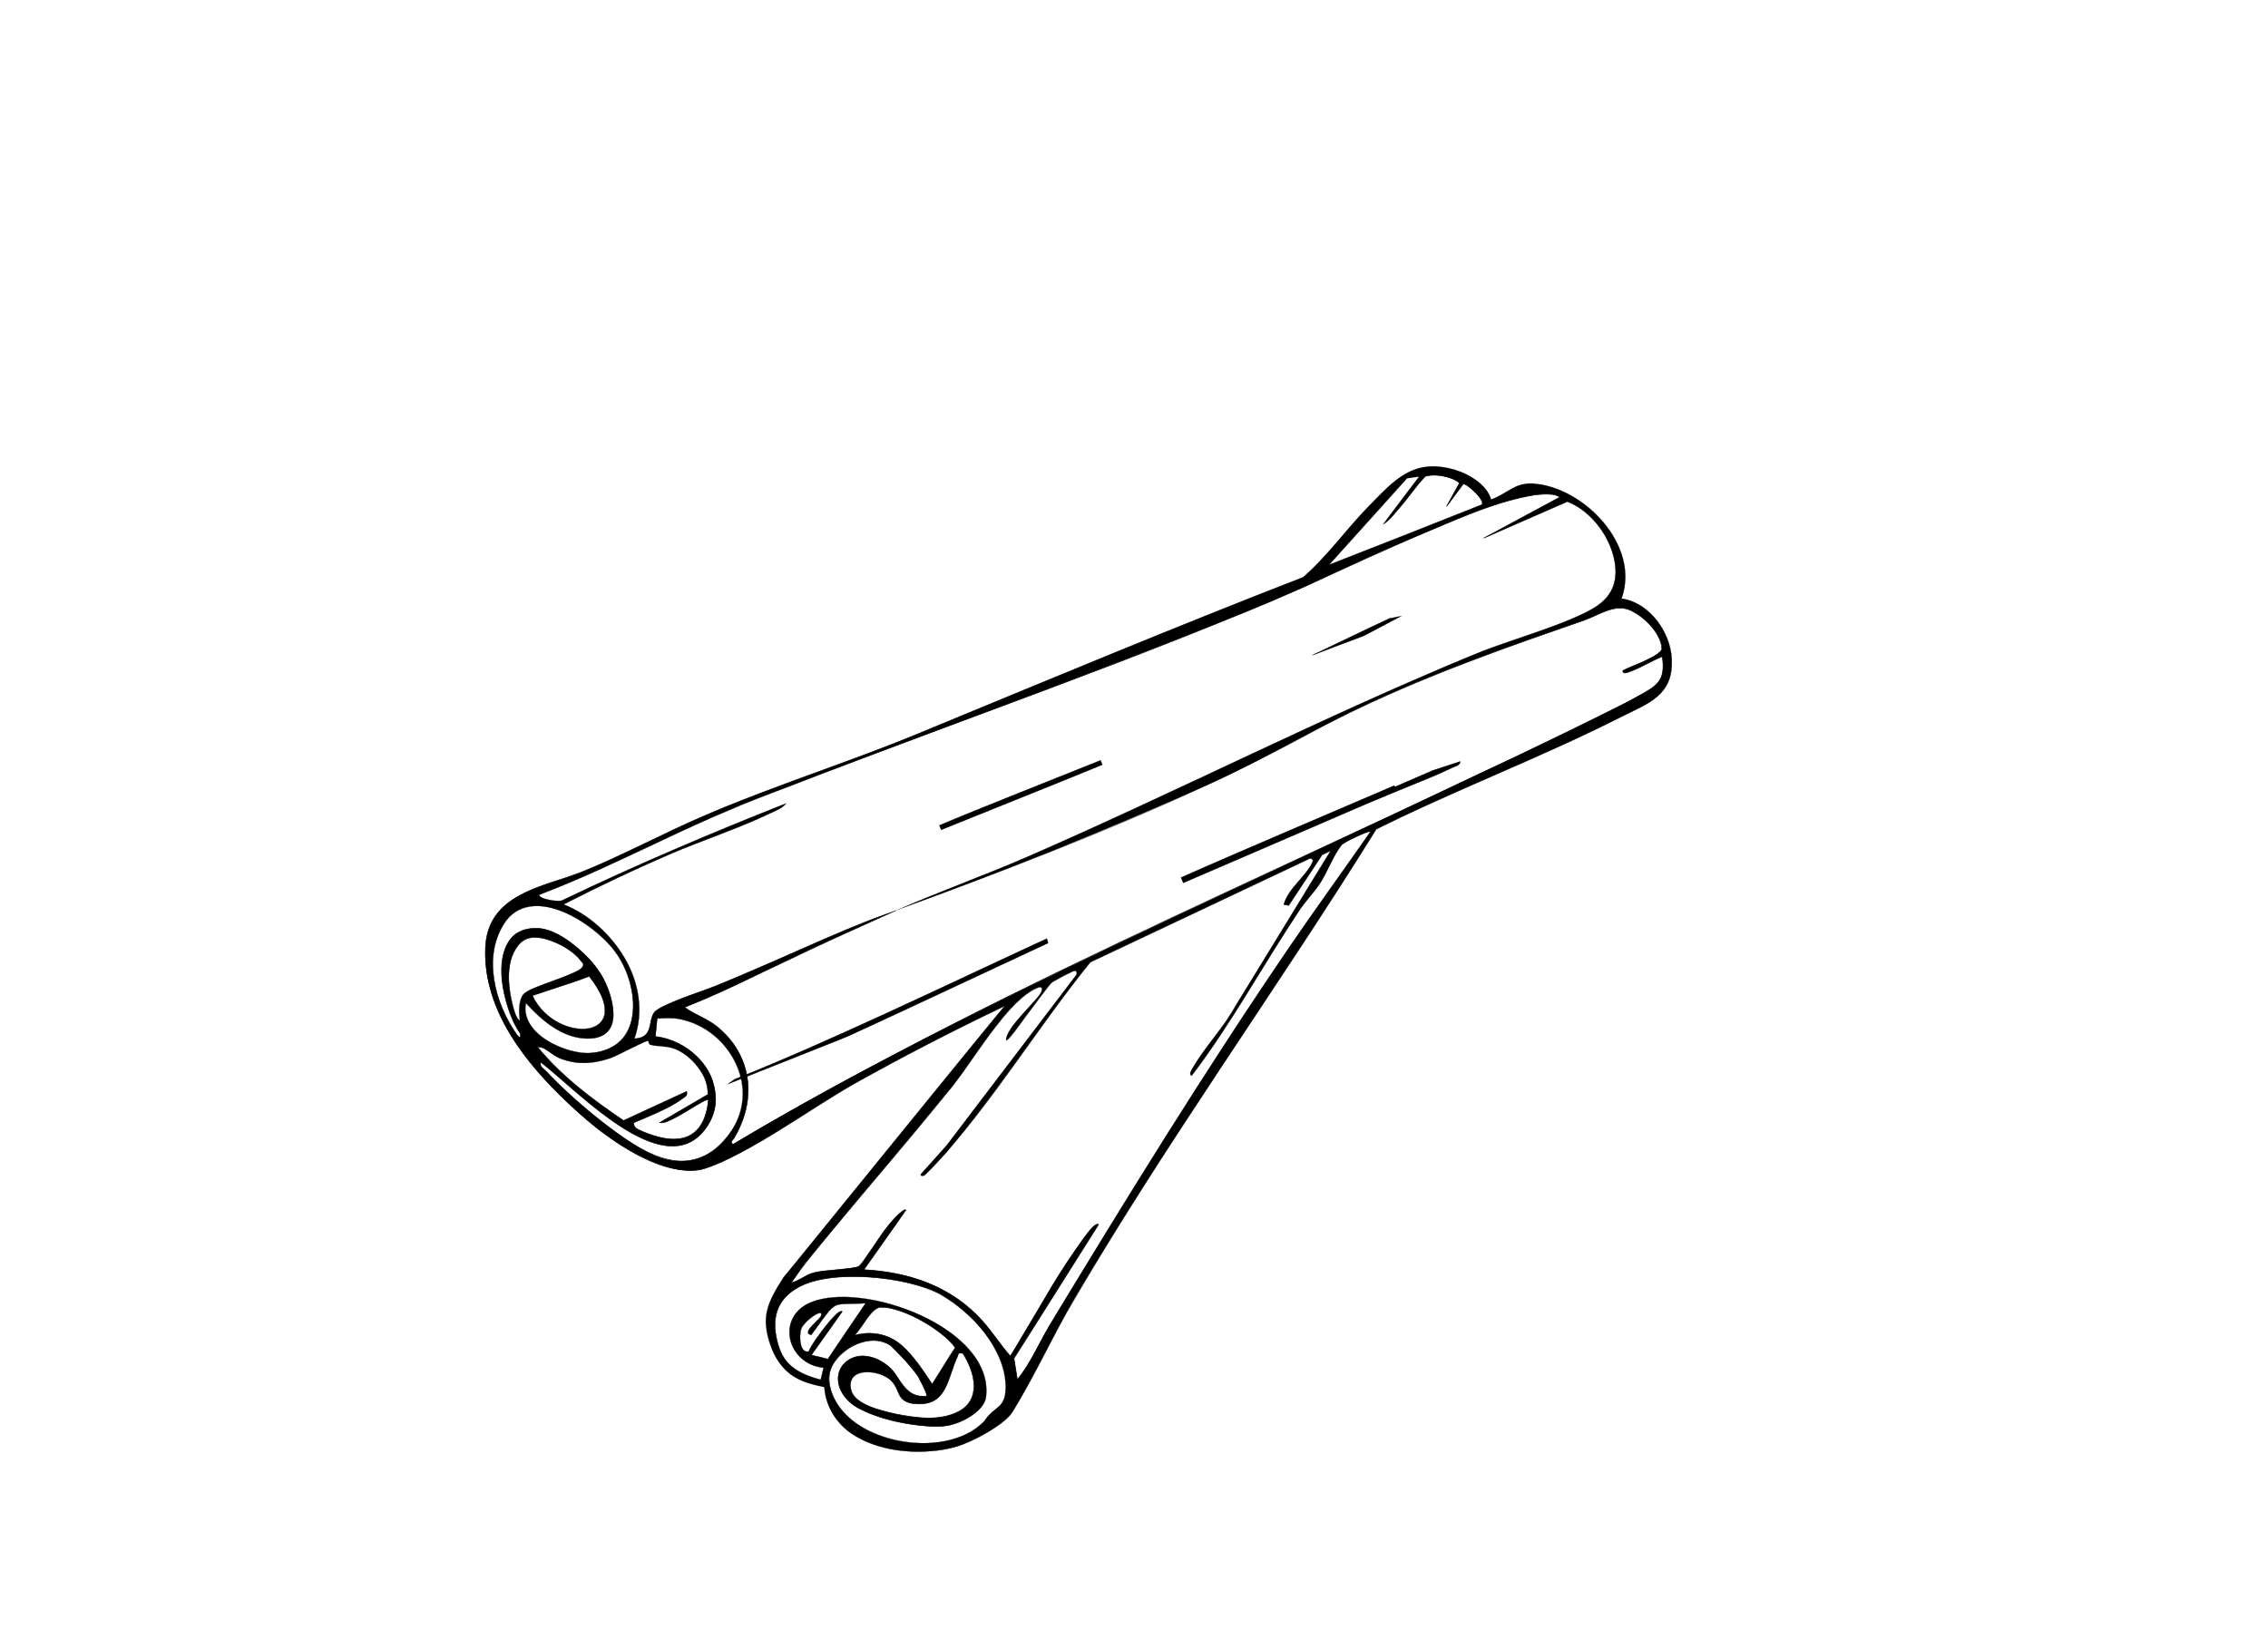 <?xml version="1.0" encoding="UTF-8"?>
<svg id="Layer_9" data-name="Layer 9" xmlns="http://www.w3.org/2000/svg" viewBox="0 0 841.56 611.91">
  <g>
    <path d="M553.32,185.35c5.96-2.22,8.96-6.39,15.72-5.9,18.65,1.35,39.74,22.95,32.67,42.67,10.05,1.41,18.21,12.3,18.61,22.58.53,13.62-8.74,16.27-19.08,21.5-29.56,14.96-60.94,26.73-90.6,41.53-36.42,58.48-76.73,114.45-111.75,173.89-8.11,13.77-14.85,28.77-23.17,42.33-3.01,4.91-15.4,11.4-20.99,12.97-17.68,4.97-46.93.44-48.88-22.14-9.89-1.95-16.04-5.12-19.72-14.98-4.09-10.96-1.37-16.4,4.64-25.77l81.99-100.71c-19.09,9.14-37.98,18.8-56.43,29.2-15.18,8.56-39.07,26.08-54.82,31.11-13.11,4.19-33.32-9.06-43.1-17.46-18.21-15.63-39.24-37.95-38.32-63.99.75-21.17,21.97-22.8,36.81-28.97,16.26-6.76,31.82-15.2,48.08-22.03,24.49-10.28,49.89-18.25,74.44-28.38,47.93-19.77,95.74-39.82,144.1-58.6,8.93-7.71,15.9-17.7,24.17-26.16,9.82-10.05,16.78-18.29,32.33-13.65,5.07,1.51,11.86,5.56,13.27,10.95ZM526.52,176.9l-4.41.61-29.12,32.21,56.9-22.42c1.3-1.68-5.72-8.02-6.96-7.66l-6.19,8.33,4.82-8.7c-2.74-2.52-9.4-3.58-12.67-2.5-1.11.37-12.33,16.36-15.55,17.7l13.18-17.57ZM332.35,337.92c15.97-6.99,33.25-13.15,49.55-20.26,55.72-24.29,109.66-51.95,165.89-75.07,12.57-5.17,33.88-10.79,44.65-17.55,15.41-9.67,2.86-34.11-10.87-38.92l-31.06,13.59,28.24-15.2c-.87-.88-2.8-1.08-4-1.14-13.04-.67-38.91,11.31-51.93,16.82-19.86,8.41-39.08,18.25-59.09,26.35-60.81,24.62-122.86,46.57-183.99,70.34-27.02,10.5-52.43,24.86-79.55,35.15-.91,1.36,7.67,3.15,8.91,1.85,27.06-13.01,54.72-24.61,82.57-35.78-.9,1.6-4.06,2.83-5.73,3.63-12.39,5.95-25.75,10.19-38.37,15.68s-25.84,11.72-38.42,18.18c18.39,7.58,33.45,29.39,26.22,49.89,7.33-.34,4.96-6.34,7.39-9.75,2.01-2.83,18.18-7.96,22.63-9.76,22.33-9.06,44.23-19.85,66.94-28.05-5.77,2.52-12.24,5.54-18.27,8.26-20.05,9.02-39.66,19.18-59.93,27.7,3.66,2.7,8.12,4.03,11.78,6.96,13.32,10.68,15.05,27.28,6.46,41.55-.41.68-1.77,1.53-.34,2.23,18.38-11.06,37.29-21.47,56.3-31.45,70.44-36.94,142.97-69.09,214.63-103.28,22.3-10.64,45.39-20.64,66.96-32.69,6.27-3.5,7.91-5.92,6.92-13.57-3.98,1.53-7.99,4.19-11.97,5.55-.83.29-2.84,1.27-2.7-.36,2.75-1.45,14.54-5.49,14.49-8.23-.13-5.88-8.76-14.32-14.38-14.89-5.03-.51-9.7,2.82-14.43,4.46-26.99,9.38-54.06,18.81-79.99,30.92-19.9,9.29-38.94,20.8-58.97,29.85-38.22,17.27-77.21,32.78-116.55,46.98ZM508.46,308.69c-.54-.4-9.74,3.87-10.7,5.01-2.46,2.94-5.55,10.66-8.18,14.54-2.11,3.13-5.19,6.28-7.28,9.43-13.59,20.39-25.29,42.03-40.1,61.56-1.27-.55,0-2.21.45-2.98,4.42-7.73,11.79-15.27,16.1-23.38l35.11-57.23-3.31,1.62-12.39,18.74-1.75-.34c1.22-5.34,9.09-11.52,10.63-15.69.42-1.13-.33-1.66-1.38-1.27l-81.12,38.37c-18.11,22.58-34.73,48.65-53.32,70.64-.89,1.05-7.76,8.24-8.29,8.51-.37.19-1.43.3-1.32-.37l9.58-10.71,48.25-63.42c.21-1.23-.15-1.68-1.36-1.24-.93.33-7.4,3.71-7.89,4.21-1.98,2-7.27,9.58-9.76,12.67-.36.45-8.03,11.57-7.06,7.94,1.15-5.31,11.89-14.09,13.18-17.59.41-1.11-.25-1.64-1.36-1.24-10.75,3.83-23.96,26.79-31.6,36.3-17.86,22.23-36.88,43.72-54.76,65.92-1.87,2.32-3.4,5.1-5.33,7.39,3.03-.74,5.26-2.88,8.37-3.76,3.39-.96,15.4-1.42,16.81-2.39s8.2-11.85,10.27-14.32c.91-1.09,6.06-7.46,7.16-6.57l-15.6,22.13c16.18,1.05,29.85,5.15,41.71,16.62,4.78,4.62,8.23,10.47,12.61,15.41,8.47-13.24,15.73-27.56,24.91-40.33.94-1.3,6.37-9.69,7.84-8.49l-31.38,49.68,1.27,7.9c5.08-6.26,8.21-13.92,12.4-20.84,28.65-47.3,57.6-94.29,88.7-139.92,9.75-14.3,20-28.33,29.88-42.53ZM195.18,372.35c-2.29,11.44,15.15,19.22,24.21,18.44,18.85-1.62,18.28-22.25,10.5-35.25-7.37-12.31-32.98-28.81-43.05-12.46-7.63,12.39-3.16,29.22,4.63,40.45.61.88,1.94,2.65,1.62.07-7.57-10.66-13.29-40.7,7.23-39.03,8.21.67,19.93,11.37,23.59,18.61,4.35,8.63,7.43,22.69-6.42,22.23-9.01-.3-16.53-6.74-22.29-13.06ZM192.84,378.69c-.23-2.86-.56-7.77,1.66-9.92,2.73-2.65,19.94-7.08,21.57-9.9.8-1.39.04-1.36-.57-2.24-3.5-5.09-16.69-11.89-22.09-7.08-5.95,5.31-5.12,16.23-3.24,23.23.4,1.47,1.31,5.23,2.66,5.91ZM197.67,369.56c8.45,18.36,39.54,16.44,21.02-7.19l-21.02,7.19ZM200.67,394.34c-.3,1.68,1.02,2.07,1.9,3.02,8.96,9.74,26.46,24.62,38.15,30.45,12.3,6.13,23.53,3.11,30.99-8.59,12.32-19.31-6.42-44.32-27.86-41.23l-.66,6.59c11.89,1.74,22.53,11.04,22.34,23.87-.09,6.27-4.59,13.54-10.43,15.88-16.39,6.58-42.35-20.67-54.43-30ZM240.5,386.34c-.72-.32-12.03,5.78-14.24,6.47-6.76,2.1-12.66,2.49-19.26-.41-2.51-1.1-4.87-4.18-7.51-3.78,8.9,10.87,20.32,19.39,31.91,27.19l23.41-10.81c.48,1.83-.78,2.11-1.87,2.94-4.44,3.37-12.6,6.47-17.76,8.73-.2,2.26,2.35,2.84,3.97,3.52,12.67,5.38,22.45,2.77,23.73-12.03-.99-1.03-14.98,9.64-18.03,8.47l17.76-10.41c.59-6.91-6.33-14.88-12.51-17.05-3-1.05-6.04-.73-8.69-1.37-.74-.18-.75-1.4-.91-1.47ZM365.19,527.42c3.84-5.98,8.07-4.38,7.96-12.98-.17-13.81-12.51-27.28-23.76-33.84-11.64-6.79-40.81-9.78-52.89-3.03-8.74,4.88-10.4,11.91-7.81,21.26,2.3,8.27,8.1,11.23,15.85,13.2l1.08-4.47c-13.54-1.17-17.92-18.84-4.72-24.26,19.41-7.96,67.72,9.28,64.97,35-.58,5.46-9.27,9.88-14.14,10.76-8.64,1.57-30.22-2.6-36.75-9.03-10.33-10.18,1.31-22.75,13.84-13.62,5.73,4.18,6.06,12.69,15.11,11.69.37-.37-2.85-6.77-3.51-7.78-1.16-1.77-8.71-10.2-10.15-11.15-8.55-5.66-24.08,3.78-22.58,13.95,3.3,22.42,42.95,29.68,57.5,14.3ZM321.13,483.63c-3.25.62-8.51-.46-11.36,1.02-2.32,1.21-6.85,8.29-8.73,10.65-3.96-.36,3.17-5.63,3.62-6.86,1.38-3.77-6.78,2.12-7.47,5.02-.56,2.33-.57,8.74,2.84,8.13,1.46-3.16,4.62-7.37,6.97-10.15.75-.89,4.46-5.61,5.49-4.7l-11.48,16.15,6.19,1.51,13.92-20.76ZM317.32,495.38c15.05-3.34,21.13,7.54,28.59,18.16l8.49-13.45c-4.63-6.62-19.75-15.27-27.6-14.94-3.55.15-6.78,7.68-9.48,10.23ZM357.21,502.32c-2.01-.28-1.38.18-1.88,1.22-4.02,8.38-3.81,18.55-16.02,17.41-6.65-.62-5.21-4.97-8.45-8.36-4.3-4.5-17.49-5.56-14.96,3.6,1.84,6.66,19.4,9.44,25.48,9.93,16.88,1.35,25.82-7.71,15.82-23.81Z"/>
    <g>
      <path d="M553.33,185.34c3.05-1.11,5.7-3.09,8.61-4.51,2.92-1.49,6.32-1.73,9.51-1.11,18.31,3.16,36.86,23.18,30.31,42.4,10.79,1.61,18.89,13.28,18.62,24.06.08,11.41-8.66,15.03-17.52,19.28-6.05,3.03-12.12,6.01-18.25,8.86-24.46,11.35-49.9,21.54-73.87,33.46-37.49,60.3-79.31,117.87-114.9,179.36-6.91,12.4-12.89,25.32-20.44,37.38-2.19,2.82-5.25,4.8-8.26,6.67-6.07,3.7-12.73,6.58-19.86,7.22-10.5,1.11-21.77-.21-30.8-6.02-6.02-3.76-10.23-10.62-10.62-17.57-4.36-.89-8.83-2.05-12.48-4.73-6.57-4.76-10.73-16.25-8.65-24.12,1.15-4.37,3.64-8.19,6.02-11.96.11.12,81.97-101.24,82.07-100.6-11.09,5.32-22.11,10.8-33.02,16.51-5.45,2.85-10.87,5.76-16.26,8.73-19.05,10.06-36.13,23.56-55.7,32.67-2.77,1.12-5.75,2.54-8.73,3.01-16.49,1.98-36.71-13.81-48.05-24.59-15.91-14.93-31.44-34.22-31.05-57.15.14-17.85,15.89-22.48,30.11-27.01,11.66-3.94,22.62-9.66,33.75-14.86,33.12-16.46,68.88-26.53,102.84-41,45.48-18.77,91-37.76,136.82-55.53,5.75-4.98,10.65-10.82,15.58-16.58,4.89-5.82,10.13-11.33,15.61-16.59,3.13-2.88,6.6-5.55,10.68-6.93,9.15-3.16,24.77,1.61,27.93,11.27h0ZM553.32,185.36c-3.14-9.7-18.94-14.39-27.91-11.24-4.08,1.38-7.53,4.03-10.66,6.92-5.47,5.26-10.71,10.77-15.59,16.59-4.93,5.77-9.83,11.62-15.59,16.61-45.88,17.84-91.3,36.83-136.79,55.64-33.95,14.51-69.69,24.58-102.82,41.03-11.14,5.21-22.11,10.94-33.78,14.87-14.03,4.47-29.85,9.08-29.95,26.79-.38,22.87,15.1,42.06,30.97,56.97,11.29,10.74,31.44,26.48,47.86,24.54,2.95-.46,5.91-1.87,8.68-2.99,19.56-9.11,36.65-22.59,55.7-32.64,5.39-2.96,10.82-5.87,16.27-8.72,11.02-5.76,22.16-11.29,33.38-16.66-.4.55-81.89,100.49-82.26,100.99-2.36,3.74-4.87,7.59-6.01,11.93-1.68,6.55.65,13.55,4.04,19.17,3.65,5.93,10.56,8.37,17.04,9.61.45,5.3,2.67,10.46,6.51,14.19,9.07,8.74,22.77,10.58,34.86,9.34,7.12-.65,13.76-3.52,19.82-7.22,2.98-1.85,6.05-3.84,8.22-6.64,7.53-12.04,13.5-24.97,20.41-37.38,35.56-61.5,77.32-119.12,114.86-179.39,24.21-12.11,49.43-22.08,73.97-33.48,6.14-2.84,12.21-5.82,18.26-8.84,10.09-4.78,18.58-8.51,17.39-21.7-.92-9.98-8.48-19.81-18.51-21.56,6.57-19.2-12-39.17-30.24-42.34-7.82-1.72-11.55,2.98-18.12,5.6h0Z"/>
      <path d="M526.51,176.9s-4.4.63-4.4.63c.05-.06-14.51,16.15-14.5,16.13,0,0-14.54,16.12-14.54,16.12,0,0-.11-.16-.11-.16l28.47-11.16,28.43-11.26s-.04.03-.04.03c.24-.34.12-.82-.05-1.22-1.01-2.04-2.78-3.62-4.51-5.05-.66-.47-1.49-1.2-2.29-1.23,0,0,.06-.04.06-.04l-6.18,8.33-.19-.13,4.81-8.7s.02.15.02.15c-1.14-1-2.58-1.62-4.04-2.07-2.72-.78-5.71-1.17-8.48-.41-3.36,3.35-5.99,7.5-9.12,11.09-2.03,2.29-3.84,4.96-6.49,6.58,0,0-.27.13-.27.13l.19-.25,13.23-17.51h0ZM526.53,176.89s-13.18,18.01-13.22,17.5c2.59-1.62,4.39-4.29,6.39-6.57,1.95-2.39,3.83-4.83,5.73-7.25,1.14-1.31,2.06-2.9,3.47-3.94,1.31-.39,2.7-.45,4.05-.38,3.09.23,6.35.92,8.77,2.98,0,.09-4.85,8.69-4.87,8.78,0,0-.19-.13-.19-.13.06-.04,6.16-8.36,6.25-8.36,1.81-.09,8.35,6.08,7.05,7.85-.01.02-28.48,11.16-28.5,11.17,0,0-28.43,11.26-28.43,11.26l-.39.16s.28-.31.28-.31c7.27-8.03,21.88-24.15,29.17-32.16,0-.03,4.43-.59,4.44-.6h0Z"/>
      <path d="M332.33,337.93c19.08-8.3,38.68-15.19,57.6-23.83,44.33-19.63,87.76-41.23,132.18-60.65,9.52-4.15,19.06-8.28,28.71-12.12,9.72-3.66,19.69-6.64,29.35-10.47,9.9-4.14,20.51-7.83,19.15-20.86-1.22-10.11-8.45-20.05-17.72-23.77,0,0-31.06,13.6-31.06,13.6,0,0-.09-.18-.09-.18,0,0,28.24-15.21,28.24-15.21,0,0-.03.17-.03.17-.75-.69-1.86-.89-2.89-1.02-2.11-.21-4.23-.02-6.33.21-13.65,2.23-26.41,7.99-39.09,13.29-13.27,5.52-33.27,14.75-46.51,20.87-62.34,27.12-126.8,49-190.14,73.61-15.92,5.94-31.61,12.49-46.93,19.85-15.37,7.22-30.7,14.63-46.59,20.67,0,0,.02-.02.02-.02-.12.16-.04.37.1.51,1.1.91,2.62,1.14,3.98,1.45,1.52.19,3.39.67,4.78-.15,26.9-12.86,55.37-25.08,82.64-35.73-1.08,1.62-3,2.33-4.67,3.15-1.72.79-3.42,1.62-5.15,2.38-10.37,4.64-21.15,8.27-31.62,12.67-13.92,5.95-27.62,12.42-41.09,19.33,9.27,3.41,17.66,11.31,22.77,20.05,5.2,8.88,7.05,19.99,3.49,29.81,0,0-.08-.11-.08-.11,1.14-.09,2.3-.26,3.3-.81,3.35-1.89,1.96-6.5,4.25-9.14.84-.84,1.88-1.39,2.9-1.92,7.26-3.6,15.14-5.7,22.57-8.89,4.27-1.77,8.52-3.58,12.76-5.42,15.14-6.36,36.15-16.49,51.23-21.21,0,0-19.61,8.87-19.61,8.87-6.53,2.96-13.02,6.03-19.49,9.12-12.82,5.94-26.37,13-39.08,17.79,4.22,3.06,9.53,4.52,13.28,8.28,6.96,6.02,10.96,15.34,10.18,24.54-.28,4.55-1.72,9.09-3.71,13.17,0,0-.95,1.72-.95,1.72l-.47.86c-.29.57-.96.94-1.01,1.56.02.26.29.46.57.59,105.57-62.47,221.03-108.55,330.84-163.63,1.81-.96,3.62-1.94,5.41-2.93,2.65-1.49,5.52-2.88,7.3-5.42,1.73-2.6,1.45-5.91,1.1-8.89,0,0,.15.09.15.09-3.87,1.5-7.39,3.81-11.28,5.3-.99.26-3.57,1.79-3.53-.22,3.01-1.6,6.47-2.69,9.54-4.28,1.53-.78,3.1-1.57,4.33-2.75.29-.3.56-.65.61-1.04-.35-5.95-6.62-11.94-11.8-14.26-5.05-2.12-10.1.98-14.71,2.93-2.57,1.1-7.04,2.51-9.76,3.5-32.64,11.29-65.16,23.33-95.53,39.92-48.65,26.36-100.58,45.99-152.42,65.11h0ZM332.36,337.92c51.77-19.18,103.73-38.82,152.34-65.2,12.19-6.51,24.6-12.65,37.34-18.02,19.08-8.14,38.62-15.12,58.19-21.96,0,0,4.89-1.71,4.89-1.71,1.63-.58,3.28-1.09,4.86-1.79,4.61-1.96,9.76-5.09,14.85-2.94,5.36,2.37,11.58,8.46,11.93,14.46-.67,2.99-11.8,6.78-14.46,8.07-.04.33.05.66.34.76.29.09.64.02.96-.06,4.65-1.43,8.71-4.22,13.23-6,0,0,.13-.05.13-.05.38,3.04.68,6.49-1.11,9.17-1.8,2.58-4.72,4-7.38,5.49-1.79,1-3.6,1.97-5.41,2.94-7.24,3.87-14.6,7.5-22,11.07-103.41,49.9-209.79,94.36-308.95,152.57,0,0-.05.03-.05.03,0,0-.06-.03-.06-.03-.29-.15-.65-.36-.7-.79.04-.76.75-1.1,1.05-1.7.25-.46,1.14-2.06,1.42-2.57,1.32-2.65,2.29-5.4,2.99-8.25,0,0,.18-.96.18-.96l.34-1.92c1.39-9.75-2.46-19.89-9.93-26.3-3.75-3.75-9.03-5.19-13.26-8.26,0,0-.16-.12-.16-.12,0,0,.18-.08.18-.08,25.94-11.13,52.24-24.64,78.21-35.94,0,0,.07.19.07.19-8.69,3.15-17.24,6.64-25.74,10.28-8.41,3.64-29.82,13.11-38.17,16.51-6.38,2.73-13.05,4.67-19.42,7.42-2.07.95-4.31,1.78-5.99,3.33-2.27,2.64-.91,7.3-4.3,9.17-1.04.57-2.22.74-3.37.83,0,0-.12,0-.12,0,0,0,.04-.12.04-.12,7.16-20.19-7.54-42.1-26.17-49.8,0,0-.14-.06-.14-.06l.13-.07c6.74-3.46,13.53-6.79,20.38-10.01,6.85-3.21,13.75-6.34,20.72-9.3,13.08-5.48,26.67-9.81,39.3-16.31.79-.49,1.61-1.03,2.1-1.83l.07.07c-27.84,11.17-55.53,22.77-82.57,35.77-.58.49-1.62.46-2.39.45-2.05-.12-4.12-.46-5.97-1.38-.34-.19-.85-.54-.61-.98,23.84-9.09,46.36-21.22,69.82-31.21,63.11-25.24,127.4-47.46,190.39-73,30.98-12.43,62.12-29.22,93.63-40.29,7.01-2.26,14.36-4.66,21.81-4.16,1.09.14,2.28.35,3.13,1.19.04-.04-28.36,15.27-28.38,15.27,0,0-.09-.18-.09-.18.03-.01,31.07-13.59,31.1-13.6,6.57,2.45,11.58,7.99,14.82,14.06,3.17,6.01,4.77,13.79,1.14,19.95-1.75,3.08-4.76,5.07-7.83,6.67-3.06,1.63-6.24,3.01-9.46,4.29-9.66,3.84-19.63,6.8-29.35,10.46-9.65,3.83-19.19,7.96-28.71,12.1-44.43,19.4-87.87,40.98-132.21,60.58-18.91,8.61-38.55,15.55-57.6,23.77h0Z"/>
      <path d="M508.45,308.69c-1.15.08-2.26.7-3.34,1.11-2.42,1.1-4.91,2.16-7.1,3.69-3.55,4.38-5.22,9.99-8.35,14.68-2.69,3.93-6.13,7.28-8.56,11.38-2.62,3.97-5.16,7.98-7.68,12.01-10.09,16.08-19.7,32.7-31.24,47.73-.58-.2-.68-.87-.48-1.37.62-1.43,1.53-2.69,2.33-4.02,3.36-5.2,7.39-9.93,10.92-15.01,8.93-14.24,29.74-48.61,38.84-63.29,0,0,.12.14.12.14l-3.31,1.62.04-.03c-.04.06-12.39,18.75-12.42,18.81,0,0-.07-.01-.07-.01l-1.75-.34s-.11-.02-.11-.02c0,0,.03-.11.03-.11,1.79-6.22,7.85-9.92,10.58-15.59.18-.39.25-.88-.02-1.15-.28-.28-.77-.22-1.16-.08.04-.02-81.13,38.35-81.12,38.34-19.96,24.58-36.53,52.48-58.23,75.81,0,0-2.24,2.27-2.24,2.27-.39.37-.73.76-1.2,1.07-.39.13-.85.22-1.21-.04-.12-.11-.17-.3-.11-.44,0,0,9.59-10.71,9.59-10.71,0,.01,48.25-63.42,48.25-63.42.29-1.55-.61-1.57-1.92-.89-1.95.94-3.86,1.95-5.75,3-.99.49-1.82,1.12-2.47,2.02-3.35,4.22-6.52,8.64-9.77,12.95-.59.74-7.93,11.42-5.87,5.53,1.54-3.49,4.27-6.26,6.76-9.08.91-1.25,8.05-7.83,5.73-8.77-.51-.12-1.02.15-1.5.37l-1.46.68s-1.36.87-1.36.87c-1.78,1.15-3.43,2.69-4.97,4.14,0,0-2.24,2.35-2.24,2.35-8.72,9.64-15.12,21.09-23.43,31.07-13.62,16.81-27.78,33.17-41.59,49.82-5.49,6.7-11.14,13.24-15.99,20.43l-.11-.18c2.17-.52,4.03-1.86,6.05-2.85,3.39-1.79,9.43-1.75,13.22-2.28,1.91-.25,3.93-.3,5.75-.95,1.83-1.65,3.04-3.98,4.52-5.97,3.56-5.1,7.16-11.24,12.25-14.91.26-.14.68-.28,1.01,0,0,0-.07.1-.07.1,0,0-15.6,22.13-15.6,22.13,0,0-.09-.18-.09-.18,16.62.83,32.96,6.4,44.18,19.17,3.64,4.13,6.6,8.79,10.23,12.9,4.52-7.91,10.19-17.06,15.05-25.44,3.8-6.38,7.94-12.54,12.27-18.57.85-.99,4.01-5.89,5.5-4.75,0,0-.06.1-.06.1.02-.08-31.5,49.99-31.36,49.6,0,0,1.27,7.9,1.27,7.9,0,0-.21-.06-.21-.06,4.76-5.89,7.8-12.92,11.58-19.45,2.38-4.14,16.9-27.67,19.66-32.29,22.39-36.52,45.27-72.77,69.39-108.18,7.99-11.43,22.31-31.74,30.43-43.29h0ZM508.47,308.69c-8.2,11.72-22.4,31.87-30.39,43.34-29.58,43.47-57.73,89.05-85.02,134.07-5.57,8.42-9.25,17.97-15.49,25.96,0,0-.17.21-.17.21l-.04-.26-1.28-7.9c-.07.03,31.4-49.77,31.4-49.77,0,0,.03.16.03.16-.48-.3-1.09.28-1.48.57-3.15,2.96-5.29,6.81-7.85,10.27-2.81,4.07-5.44,8.26-8,12.49-5.13,8.51-9.96,17.21-15.33,25.6-5.44-6.24-9.62-13.57-16.27-18.68-10.56-8.97-24.47-12.66-38.08-13.43,0,0-.21-.01-.21-.01,0,0,.12-.17.12-.17.06.12,15.71-22.65,15.62-21.97-.4-.23-1.01.31-1.36.54-2.17,1.76-3.93,3.98-5.72,6.11-3.18,4.14-6.43,9.67-9.7,13.74-.33.47-.93.75-1.48.85-1.65.36-3.33.51-5.01.7-1.64.15-8.27.8-10.01,1.16-3.46.61-6.07,3.28-9.51,4.02,0,0,.17-.25.17-.25,9.97-14.12,21.7-26.96,32.7-40.29,11.02-13.33,22.66-26.2,32.75-40.25,6.26-8.75,12.15-18.05,20.26-25.26.41-.33,1.51-1.2,1.91-1.52.43-.31,1.61-1.01,2.06-1.31,0,0,1.48-.68,1.48-.68.48-.22,1-.51,1.59-.38.66.15.68.93.46,1.44-2.66,4.72-7.18,8.1-10.34,12.47-.99,1.28-1.9,2.63-2.53,4.12-.46,1.41-.77,2.38.72.78,2.45-2.73,4.61-6.14,6.89-9.02,2.63-3.43,5.1-6.99,7.83-10.35,1.3-1.78,3.51-2.5,5.36-3.58,1.27-.47,5.6-3.71,4.94-.41,0,0-48.25,63.42-48.25,63.42,0,0-9.58,10.71-9.58,10.71,0,0,.01-.03.01-.03-.06.26.17.43.43.44.86.12,1.34-.64,1.92-1.16,0,0,2.24-2.27,2.24-2.27,1.48-1.53,2.95-3.06,4.39-4.62,19.28-22.71,35.21-48,53.82-71.24.02-.05,81.1-38.38,81.14-38.42,4.86-.97-2.42,7.08-3.3,8.1-2.25,2.73-4.85,5.49-5.8,8.98,0,0-.08-.13-.08-.13l1.75.34-.11.05s12.4-18.74,12.4-18.74v-.02s.04-.01.04-.01c0,0,3.31-1.62,3.31-1.62l.3-.15c-9.34,15.09-29.97,49.04-39.06,63.54-3.54,5.08-7.56,9.8-10.93,15-.57.86-1.08,1.75-1.61,2.64-.35.63-.91,1.33-.77,2.08.06.23.25.41.48.51,0,0-.07.02-.07.02,5.73-7.58,11.03-15.47,16.13-23.49,7.66-12.02,14.91-24.3,22.76-36.2,2.44-4.1,5.89-7.46,8.57-11.37,2.57-4,4.34-8.45,6.79-12.53.64-1,1.23-2.09,2.32-2.66,2.82-1.64,5.79-3.06,8.87-4.15.29-.06.56-.22.88-.13h0Z"/>
      <path d="M195.18,372.36c-1.55,9.96,9.61,15.9,17.86,17.82,5.35,1.27,11.39.51,15.84-2.84,6.1-4.66,6.79-13.27,5.34-20.29-1.43-7.28-5.17-14.02-10.69-18.99-8.28-7.73-24.45-17.38-34.48-7.76-10.12,11.68-6.26,29.45,1.35,41.46.33.43,2.64,4.48,2.62,2.54,0-.22-.02-.45-.05-.68l.02.05c-1.63-2.34-2.85-4.93-3.87-7.58-3-8.4-5.63-21.29,1-28.52,2.84-2.84,7.14-3.56,10.98-2.98,5.99,1.1,11.02,5.08,15.41,9.1,6.28,5.74,10.71,13.74,11.13,22.34.48,11.33-11.91,10.86-19.34,7.01-5.09-2.55-9.34-6.5-13.12-10.66h0ZM195.17,372.34c3.85,4.16,8.07,8.08,13.17,10.61,7.28,3.78,19.71,4.24,19.13-6.93-.44-8.54-4.9-16.45-11.12-22.16-4.09-3.81-8.76-7.4-14.24-8.86-10.28-2.11-15.77,4.61-15.83,14.42,0,8.42,2.26,17.05,6.88,24.13.06.24.06.5.06.75-.03.23.05.51-.26.72-.31.1-.5-.15-.7-.31-1.93-2.32-3.35-5.03-4.72-7.71-5.56-11.29-7.49-26.67,1.45-36.75,10.08-9.67,26.29-.06,34.64,7.7,5.55,4.98,9.33,11.76,10.79,19.07,3.25,15.21-5.4,26.57-21.41,23.29-8.21-1.93-19.54-7.99-17.84-17.95h0Z"/>
      <path d="M192.83,378.68c-.22-3.24-.73-7.15,1.51-9.85,1.83-1.62,4.3-2.31,6.5-3.26,3.62-1.4,7.31-2.61,10.88-4.12,1.38-.68,5.15-1.96,4.54-3.9-2.19-2.9-5.07-5.22-8.34-6.84-4.38-2.12-10.82-4.57-14.85-.65-5.74,6.23-4.53,15.86-2.65,23.46.55,1.77.89,3.95,2.41,5.16h0ZM192.84,378.7c-1.6-1.16-1.92-3.38-2.51-5.15-1.94-7.27-3.09-16.07,1.6-22.55,3.76-5.37,11.25-2.9,16.06-.41,3.28,1.65,6.13,4.02,8.35,6.92,1.08,2.75-7.97,5.28-9.97,6.23,0,0-5.45,2.04-5.45,2.04-1.81.7-3.63,1.38-5.32,2.32-3.58,2.1-2.84,7.04-2.75,10.61h0Z"/>
      <path d="M197.68,369.56c8.85,18.37,39.29,16.1,20.92-7.12-5.35,2.1-14.95,5.06-20.92,7.12h0ZM197.66,369.55c6.24-2.11,15-5.44,21.13-7.26,18.42,23.27-12.58,26.1-21.13,7.26h0Z"/>
      <path d="M200.67,394.35c-.29,1.3.83,2.08,1.71,2.8,1.35,1.42,2.7,2.83,4.09,4.21,6.71,6.57,13.87,12.68,21.43,18.24,13.05,9.74,28.53,17.98,41.32,2.88,13.84-15.77,3.25-39.5-16.07-44.01-2.91-.78-6.63-.64-9.22-.46,0,0-.65,6.59-.65,6.59,9.31.95,19.45,8.38,21.69,18.23.28,1.01.54,2.66.6,3.72.35,3.77-.69,7.61-2.66,10.82-15.01,24.15-48.42-12.53-62.24-23.02h0ZM200.66,394.32c14.59,11.08,50.52,49.88,63.66,19.57,1.37-3.48,1.34-7.42.43-11.01-2.36-9.9-11.81-16.76-21.58-18.2,0,0-.09-.02-.09-.02,0,0,0-.09,0-.09l.66-6.59c2.96-.64,6.4-.31,9.44.33,19.33,4.52,29.98,28.48,16.15,44.26-12.92,15.23-28.38,7.05-41.53-2.85-7.55-5.59-14.69-11.73-21.38-18.32-1.39-1.38-2.73-2.8-4.08-4.22-.87-.74-2.05-1.53-1.69-2.85h0Z"/>
      <path d="M240.5,386.35c-1.54.25-3.58,1.51-5.03,2.13,0,0-4.93,2.43-4.93,2.43-6.43,3.41-14.3,4.82-21.31,2.43-2.73-.69-4.81-2.61-7.15-4.04-.79-.44-1.69-.71-2.57-.59,0,0,.06-.16.06-.16,8.93,10.86,20.27,19.39,31.86,27.21-.3.06,23.43-10.82,23.35-10.81,0,0,.06-.03.06-.03,0,0,.02.07.02.07.12.48.18,1.02-.06,1.49-.24.47-.68.75-1.09,1.02-2.39,1.74-4.97,3.24-7.65,4.5-3.56,1.72-7.23,3.19-10.84,4.76l.05-.08c-.08.78.27,1.56.92,2.02,2.76,1.57,5.92,2.58,9,3.36,2.71.64,5.61.81,8.34.16,6.44-1.68,8.68-8.05,9.22-14.06,0,0,.03.09.03.09-.06-.06-.31-.01-.49.03-1.38.5-2.62,1.31-3.88,2.03-2.58,1.51-6.1,3.76-8.75,5.06-1.54.66-3.1,1.7-4.87,1.37,0,0-.27-.08-.27-.08l.25-.15,17.78-10.37c.1-2.39-.7-5.49-2.09-7.77-2.79-4.61-7.21-8.79-12.68-9.75-2.19-.42-4.52-.23-6.64-.91-.45-.31-.46-.94-.66-1.36h0ZM240.51,386.33c.27.59.31,1.49,1.15,1.52,2.03.42,4.11.38,6.15.73,5.5.95,9.95,5.12,12.78,9.75,1.34,2.39,2.38,5.22,2.06,7.97,0,0-17.74,10.45-17.74,10.45l-.02-.22c1.58.3,3.24-.73,4.67-1.36,2.63-1.29,6.18-3.54,8.74-5.05,1.28-.74,2.54-1.55,3.94-2.06.22-.03.43-.18.73.03-.21,3.15-1,6.62-2.68,9.36-3.77,6.23-11.24,6.25-17.48,4.2-1.56-.45-3.04-1.12-4.55-1.69-1.46-.51-3.39-1.43-3.17-3.29,0-.06,0-.06.05-.08,6.31-2.76,12.9-5.1,18.5-9.2.41-.26.83-.54,1.05-.97.23-.42.17-.94.06-1.4l.08.04c-.06,0-23.42,10.87-23.46,10.81-11.61-7.81-23.05-16.27-31.95-27.18,0,0-.11-.14-.11-.14l.18-.02c2.94-.25,4.84,2.51,7.26,3.66,4.14,1.96,8.83,2.65,13.36,2,2.7-.42,5.43-.99,7.92-2.15,1.57-.73,5.81-2.8,7.42-3.59,1.48-.62,3.5-1.87,5.06-2.11h0Z"/>
      <path d="M365.18,527.41c1.63-3,5.02-4.42,6.84-7.22,1.54-2.98,1.19-6.58.68-9.79-2.69-13.14-12.96-23.76-24.32-30.24-12.43-6.44-41.23-9.46-53.28-1.63-8.17,4.99-8.76,13.66-5.77,22,2.45,7.11,8.8,9.69,15.14,11.49,0,0,1.08-4.47,1.08-4.47l.06.08c-7.27-.42-13.53-7.17-12.65-14.55,3.23-25.36,73.75-6.3,73.08,23.24,0,0-.08,1.79-.08,1.79-.4,3.7-3.64,6.23-6.58,8.04-4.1,2.53-8.9,3.63-13.69,3.31-9.45-.59-19.06-2.46-27.49-6.94-4.08-2.31-7.65-6.62-7.27-11.54.32-5.06,5.51-8.43,10.32-7.78,4.78.55,9.14,3.5,11.65,7.56,2.67,4.23,5.41,8.01,11.01,7.22,0,0-.07.04-.07.04-.65-2.42-2.01-4.72-3.15-6.97-2.91-4.23-6.63-8.06-10.31-11.63-6.74-4.42-16.07-.2-20.43,5.77-3.41,4.34-2.42,10.1.1,14.62,2.5,4.57,6.62,8.09,11.18,10.55,12.95,6.84,32.91,8.02,43.94-2.94h0ZM365.2,527.43c-10.99,10.99-31.08,9.85-44.02,3.03-4.58-2.45-8.73-5.98-11.26-10.58-2.56-4.6-3.56-10.38-.11-14.81,4.43-6.08,13.87-10.35,20.74-5.85,1.98,1.74,3.69,3.7,5.45,5.63,2.68,2.88,5.2,5.89,6.7,9.57.5,1.12,1.09,2.22,1.39,3.42,0,.1.06.16-.05.34,0,0-.02.03-.02.03-9.13,1.3-9.88-8.57-16.2-12.35-1.98-1.27-4.22-2.21-6.57-2.43-4.69-.63-9.75,2.63-10.06,7.57-.38,4.82,3.15,9.06,7.15,11.32,8.36,4.46,17.98,6.33,27.38,6.92,4.77.32,9.5-.76,13.58-3.27,2.92-1.79,6.1-4.26,6.5-7.89,0,0,.08-1.77.08-1.77.72-29.33-69.56-48.52-72.8-23.23-.86,7.31,5.34,14,12.55,14.4,0,0,.08,0,.08,0l-.02.08s-1.08,4.47-1.08,4.47c0,0-.02.07-.02.07l-.07-.02c-3.22-.83-6.46-1.87-9.26-3.73-2.81-1.83-4.96-4.63-6.09-7.79-3.03-8.41-2.42-17.19,5.82-22.23,12.1-7.91,40.95-4.81,53.46,1.68,11.38,6.52,21.64,17.18,24.31,30.36.5,3.23.85,6.83-.71,9.82-1.83,2.81-5.21,4.21-6.86,7.22h0Z"/>
      <path d="M321.12,483.64c-3.1.54-6.33-.06-9.44.48-3.27.5-4.9,3.79-6.83,6.13-1.25,1.7-2.42,3.45-3.71,5.13l-.04.05c-.35-.05-.7-.09-1.02-.31-1.42-1.29,2.56-4.37,3.39-5.39.57-.62,1.54-1.41,1.18-2.29-.16-.21-.53-.13-.81-.05-2.32.93-4.34,2.73-5.88,4.69-1.63,1.88-1.63,10.07,2.06,9.47.54-1.32,1.59-2.94,2.47-4.26,1.24-1.7,8.23-11.83,10.08-10.62,0,0,.08.07.08.07l-.06.08-11.47,16.16-.07-.19s6.19,1.51,6.19,1.51c-.54.42,14.01-20.72,13.88-20.64h0ZM321.14,483.62c-.06.08-13.83,20.84-13.88,20.91,0,0-.08-.02-.08-.02l-6.19-1.51c-.2-.06-.22.01-.07-.19.03.09,11.63-16.63,11.51-16-.25-.21-.69,0-1.01.21-2.33,1.7-4.01,4.15-5.87,6.33-2.06,2.59-4.01,5.34-5.5,8.28-3.76.65-3.83-7.71-2.17-9.63,1.56-2.01,3.54-3.8,5.92-4.77.29-.07.7-.21.98.1.34.66-.11,1.36-.52,1.83-1.41,1.66-3.4,3.01-4.26,5.04-.24.7.49.95,1.05.99,0,0-.1.04-.1.04,2.59-3.32,4.76-7,7.82-9.95,3.5-2.73,8.31-.88,12.36-1.66h0Z"/>
      <path d="M317.33,495.38c5.95-1.52,12.58-.34,17.24,3.81,4.55,3.97,8.15,9.52,11.3,14.33,2.82-4.32,5.76-9.35,8.46-13.37-2.31-3.09-5.45-5.46-8.63-7.63-4.85-3.12-10.11-5.81-15.79-6.99-.82-.12-2.03-.29-2.87-.27-.96-.04-1.84.45-2.56,1.06-2.91,2.55-4.48,6.3-7.16,9.06h0ZM317.31,495.39c2.66-2.85,4.16-6.56,7.08-9.19.73-.63,1.65-1.16,2.66-1.13.84-.04,2.07.12,2.91.24,5.73,1.13,11,3.89,15.87,7.02,3.2,2.17,6.32,4.58,8.63,7.73-2.68,4.5-5.75,9-8.51,13.52,0,0-.04.06-.04.06l-.04-.06c-1.77-2.49-3.47-5.03-5.31-7.47-5.89-8.15-12.85-13-23.26-10.71h0Z"/>
      <path d="M357.2,502.33c-.46-.02-1.07-.22-1.46.09-.34.88-.39,1.23-.92,2.35-2.59,5.81-3.47,14.61-10.92,16.08-3.83.71-9.11.4-10.6-3.89-.98-2.53-2.41-4.96-4.98-6.12-4.09-2.28-13.15-2.87-12.64,3.82.53,6.59,10.99,8.6,16.26,9.92,7.8,1.5,16.51,2.96,23.84-.89,8.45-4.57,5.71-14.74,1.43-21.36h0ZM357.21,502.31c10.51,16.54.25,25.91-17.28,23.8-6.52-.87-23.88-3.22-24.38-11.43-.49-6.76,8.65-6.21,12.81-3.94,2.59,1.14,4.09,3.63,5.07,6.15,1.66,4.55,7.44,4.47,11.39,3.52,5.19-1.57,6.81-7.29,8.44-11.87.61-1.94,1.55-3.78,2.25-5.67.05-.88,1.08-.64,1.69-.56h0Z"/>
    </g>
  </g>
  <g>
    <polygon points="408.4 282.12 409.07 283.83 349.26 307.95 348.58 306.24 408.4 282.12"/>
    <path d="M408.4,282.11s.69,1.71.69,1.71v.02s-.01,0-.01,0c-19,7.83-40.74,16.42-59.8,24.16,0,0-.06.03-.06.03,0,0-.03-.06-.03-.06l-.68-1.71c14.66-6.2,44.99-18.16,59.89-24.16h0ZM408.39,282.13c-14.76,5.96-45.22,18.51-59.74,24.08,0,0,.67,1.71.67,1.71l-.09-.04c13.94-5.55,31-12.58,44.85-18.11,0,0,14.98-5.97,14.98-5.97,0,.16-.67-1.7-.67-1.67h0Z"/>
  </g>
  <g>
    <polygon points="520.23 228.53 505.86 236.01 486.93 243.18 515.58 229.54 520.23 228.53"/>
    <path d="M520.24,228.52c-4.27,2.24-10.12,5.41-14.35,7.58-5.58,2.07-13.47,5.01-18.94,7.14,0,0-.05-.13-.05-.13,4.77-2.29,16.85-8.09,21.47-10.27,0,0,7.18-3.36,7.19-3.37,0,0,4.68-.96,4.69-.96h0ZM520.22,228.53l-4.63,1.08c.07-.03-7.14,3.45-7.13,3.45-4.55,2.19-16.79,7.96-21.51,10.18,0,0-.05-.13-.05-.13,5.48-2.02,13.39-5.07,18.92-7.2,4.08-2.14,10.2-5.21,14.4-7.38h0Z"/>
  </g>
  <g>
    <path d="M388.98,350.01l-74.53,34.66-44.17,17.55,2.33-1.66c39.39-15.7,77.39-34.5,115.86-52.29l.51,1.73Z"/>
    <path d="M388.99,350.01c-13.89,6.34-64.15,30.25-77.25,35.8-8.21,3.23-33.46,13.3-42.01,16.7,0,0,.5-.35.5-.35.02,0,2.33-1.66,2.34-1.67,34.22-13.54,82.01-36.59,115.88-52.23,0,0,.02,0,.02,0,0,0,0,.02,0,.02l.51,1.74h0ZM388.97,350s-.57-1.79-.5-1.71c-38.38,17.87-76.5,36.75-115.82,52.34,0,0-2.33,1.65-2.33,1.65,0,0-.07-.13-.07-.13,8.36-3.32,33.53-13.28,41.44-16.46,12.77-5.52,63.73-29.55,77.28-35.69h0Z"/>
  </g>
  <g>
    <polygon points="517.4 291.47 518.25 293.47 439.06 327.62 438.22 325.61 517.4 291.47"/>
    <path d="M517.41,291.46s.86,2.01.86,2.01v.02s0,0,0,0c-25.51,11.16-53.58,23.11-79.23,34.23,0,0-.03-.07-.03-.07l-.85-2c19.48-8.7,59.53-25.69,79.26-34.19h0ZM517.4,291.48c-19.59,8.45-59.77,26.07-79.11,34.1,0,0,.84,2,.84,2l-.1-.04c25.69-11.02,53.57-23.2,79.21-34.09.01.11-.84-1.99-.84-1.97h0Z"/>
  </g>
  <g>
    <path d="M541.94,282.51c-.19,1.74-1.9,1.84-3.11,2.42-5.93,2.88-13.82,5.88-20.11,8.5-8.32,3.46-17.12,7.21-25.82,9.52l38.66-16.97,10.38-3.47Z"/>
    <path d="M541.95,282.5c-.05,1.26-1.27,1.82-2.31,2.15-3.04,1.37-6.08,2.82-9.18,4.08-12.06,4.78-25.07,10.84-37.54,14.28-.38-.24,19.31-8.55,19.27-8.66,6.44-2.84,12.89-5.66,19.36-8.44,0,0,10.41-3.42,10.41-3.42h0ZM541.94,282.52s-10.36,3.54-10.34,3.53c-11.16,5.01-27.3,12-38.67,16.97,0,0-.05-.13-.05-.13,12.96-3.46,25.03-9.49,37.51-14.31,3.12-1.23,6.13-2.69,9.21-4,1.03-.31,2.22-.84,2.32-2.05h0Z"/>
  </g>
</svg>